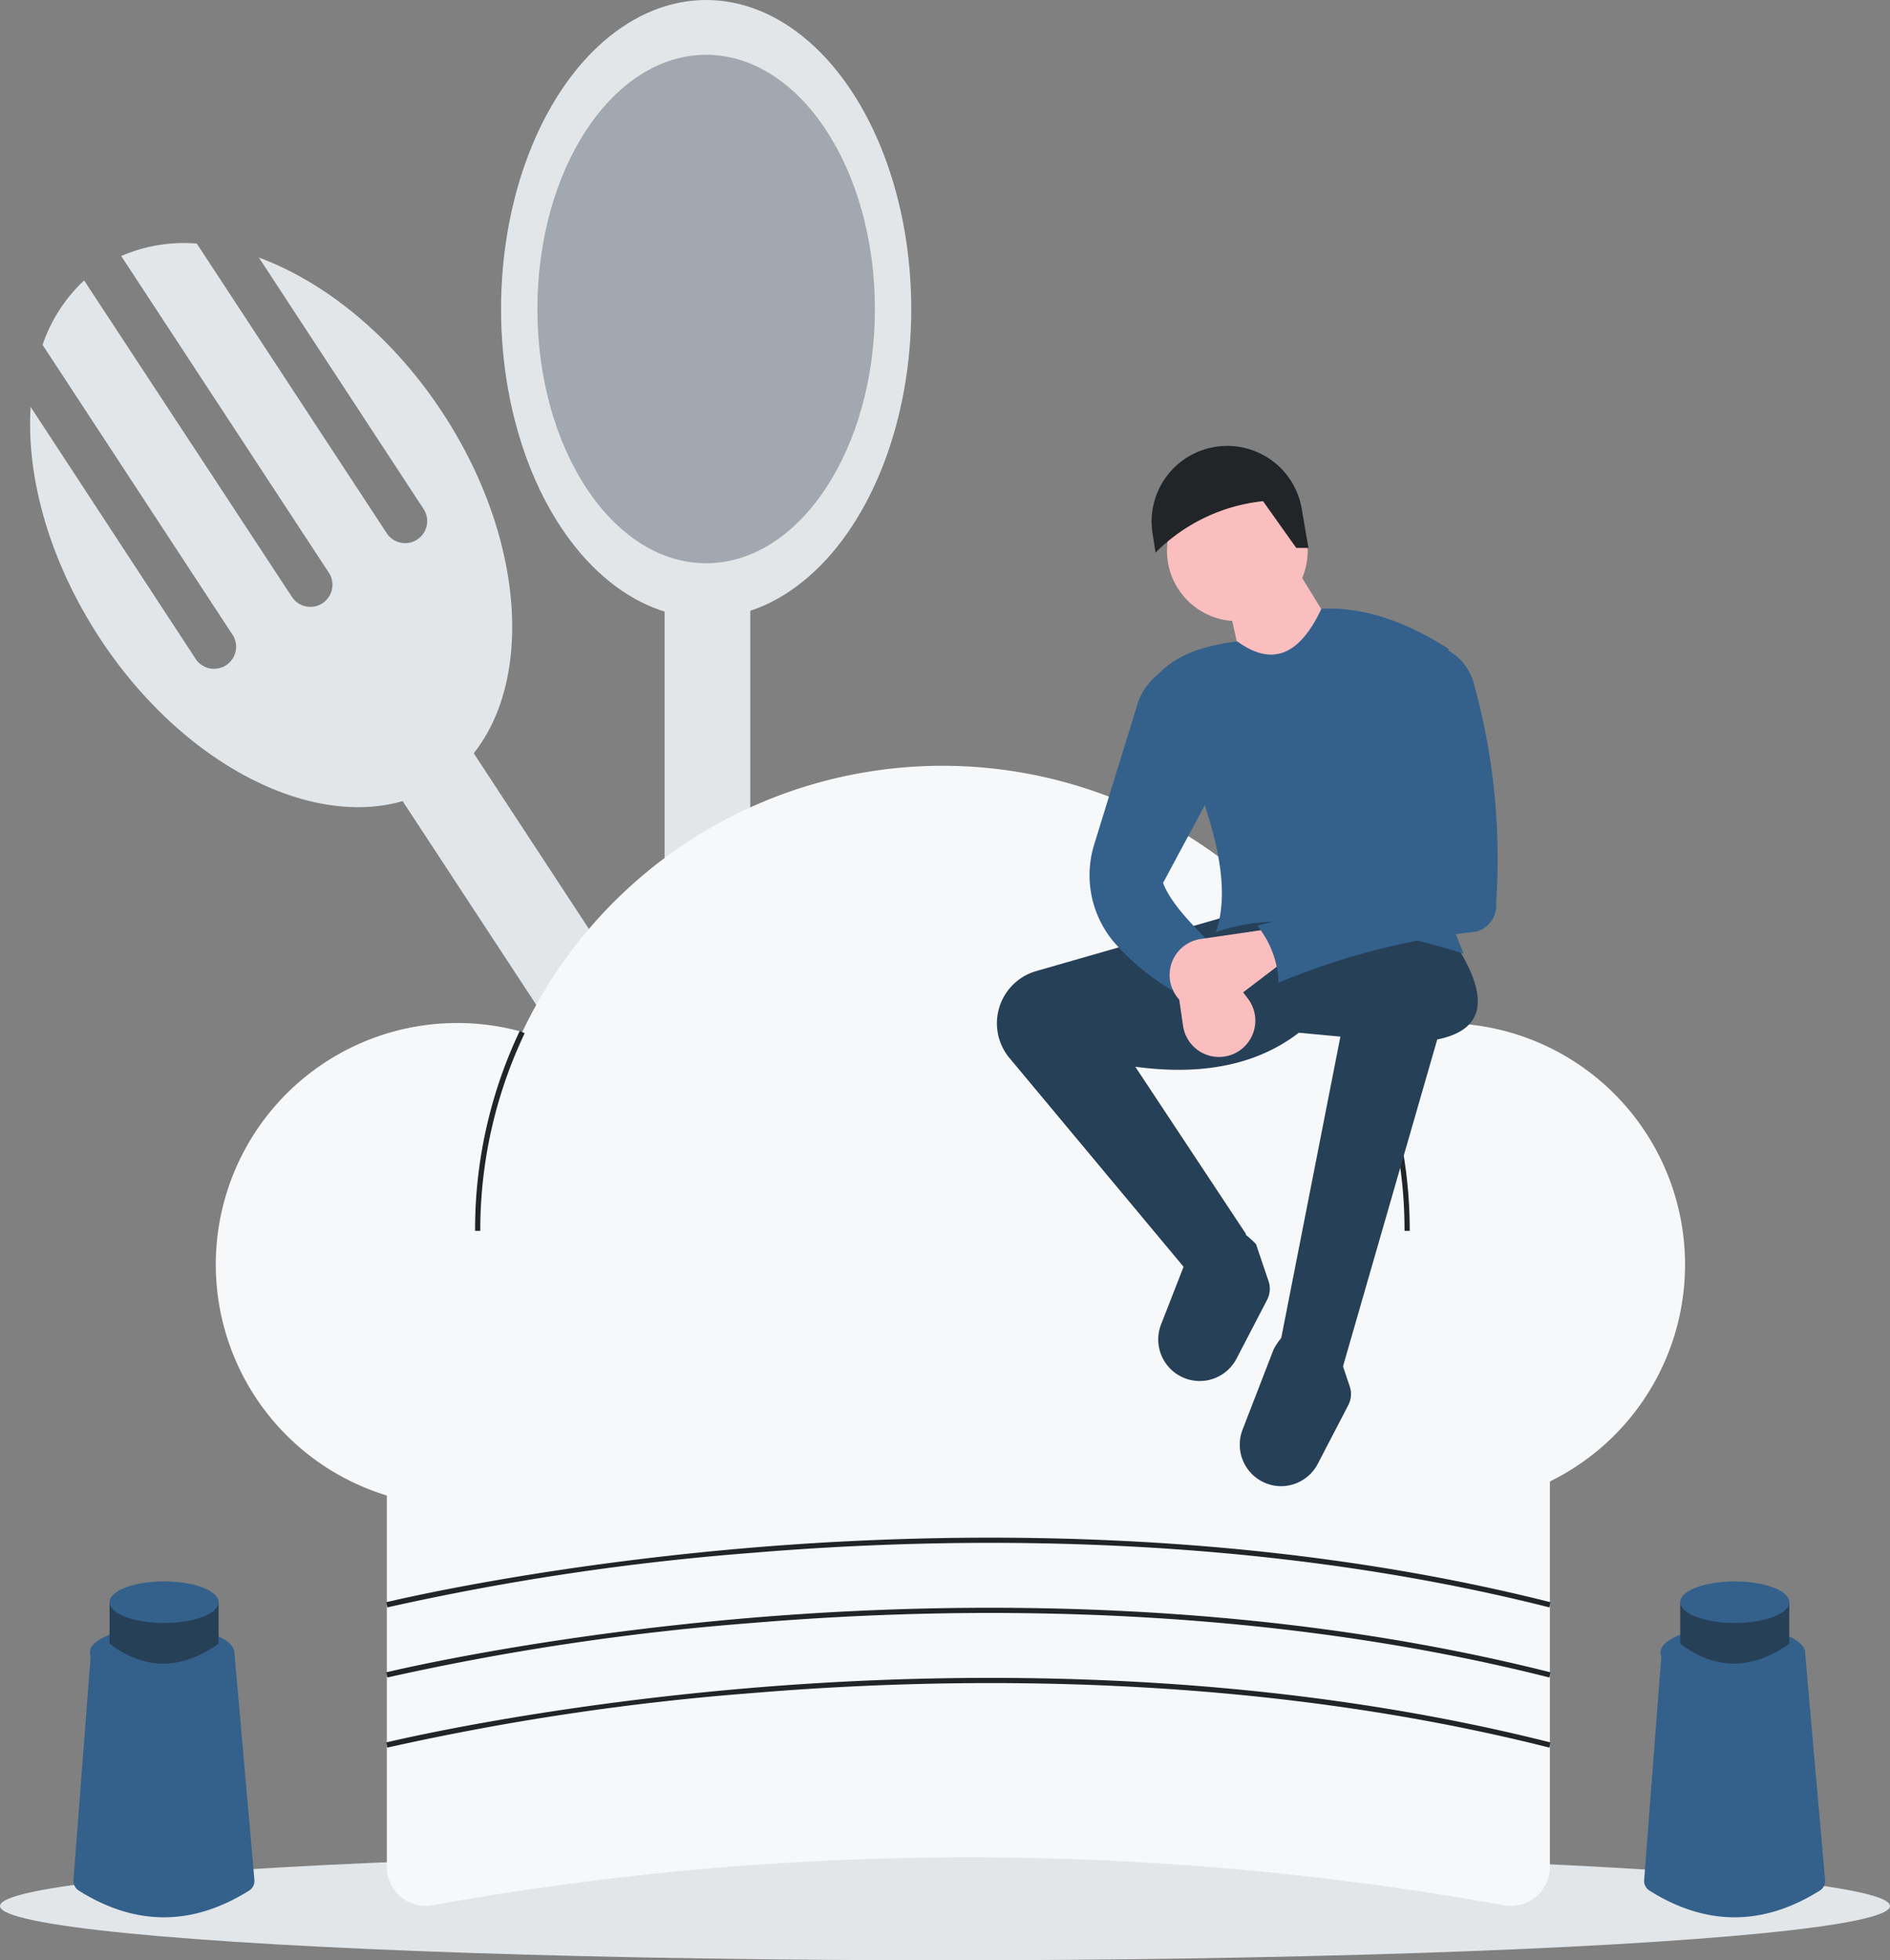 <svg xmlns="http://www.w3.org/2000/svg" viewBox="0 0 728 754.9">
  <rect x="0" y="0" width="728" height="754.9" fill="#808080" stroke="none"/>
  <path fill="#E3E6E9" d="M137.7 282l27.6-18.1 287.4 438.2-27.6 18z"/>
  <path fill="#E3E6E9" d="M99.6 99l63.8 97.4a8.5 8.5 0 01-14.2 9.3L75.8 93.8a60.6 60.6 0 00-29.1 4.8l80 122a8.5 8.5 0 01-14.3 9.2L32.4 108a60.6 60.6 0 00-16 24.8l73.4 112a8.5 8.5 0 01-14.2 9.3l-63.8-97.4c-1.7 27.2 7.2 59.3 26.6 89 36 54.9 94.8 80 131.3 56.1s36.8-87.9.8-142.8c-19.4-29.6-45.4-50.5-71-59.9zM256 204h33v524h-33z"/>
  <ellipse fill="#E3E6E9" cx="272" cy="119" rx="79" ry="119"/>
  <ellipse fill="#A1A8AF" cx="272" cy="119" rx="65" ry="97.9"/>
  <ellipse fill="#E3E6E9" cx="364" cy="734" rx="364" ry="20.9"/>
  <path fill="#F7F8F9" d="M579.3 733.7a1162.8 1162.8 0 00-412.6 0 15 15 0 01-17.7-14.8V532h448v186.9a15 15 0 01-17.7 14.8z"/>
  <path fill="#F7F8F9" d="M556 394a92.9 92.9 0 00-30.4 5 179 179 0 00-324.4-1.6 93 93 0 1012.1 174.8 179 179 0 00300.8-2.2A93 93 0 10556 394z"/>
  <path fill="#222528" d="M185 474h-2a178.4 178.4 0 0117.2-77l1.9.9A176.4 176.4 0 00185 474zM543 474h-2a176.5 176.5 0 00-16.3-74.5l1.8-.8A178.5 178.5 0 01543 474zM149.2 619l-.4-2c.5-.1 57.4-14 140.7-21 76.8-6.4 192.6-8 307.7 21l-.4 2c-114.9-29-230.4-27.4-307.1-21a989.5 989.5 0 00-140.5 21z"/>
  <path fill="#222528" d="M149.2 646l-.4-2c.5-.1 57.4-14 140.7-21 76.8-6.4 192.6-8 307.7 21l-.4 2c-114.9-29-230.4-27.4-307.1-21a989.5 989.5 0 00-140.5 21z"/>
  <path fill="#222528" d="M149.2 673l-.4-2c.5-.1 57.4-14 140.7-21 76.8-6.4 192.6-8 307.7 21l-.4 2c-114.9-29-230.4-27.4-307.1-21a989.5 989.5 0 00-140.5 21z"/>
  <path fill="#264058" d="M517.3 526.2l-24.3-8.3 23.3-118.7-16-1.5c-15.6 12-36.4 16.7-63 13.1l42.7 64.5-21.8 15.3-69.4-83.2a20.9 20.9 0 01-4.8-13.3 20.9 20.9 0 0115-20.1l74.2-21.3 86.7 9.7c13.1 20 13.6 33.9-6.3 37.9z"/>
  <path fill="#264058" d="M492.5 572.3a16 16 0 01-13.9-21.7l12-31c6.2-11.5 14.6-10 24.5 0l4.8 14.3a9.2 9.2 0 01-.5 7.1l-11.8 22.7a16 16 0 01-15.1 8.6zM461.2 531.8a16 16 0 01-14-21.7l12.1-31c6.2-11.6 14.5-10.1 24.5 0l4.8 14.2a9.2 9.2 0 01-.5 7.2l-11.8 22.7a16 16 0 01-15.1 8.6z"/>
  <circle fill="#FABEBE" cx="476.6" cy="212.1" r="27.1"/>
  <path fill="#FABEBE" d="M518.7 250.4l-37.3 19.4-7.7-34.9 25.6-16 19.4 31.5z"/>
  <path fill="#33618C" d="M563.8 367.2c-37.2-11.2-71-17-95.5-8.2 8.4-23.7-7.1-60-24.2-97 7.4-9.6 19.1-13.3 32.5-15 14.5 10.6 24.7 3.8 32.4-12.6 16.9-.7 33.1 5.3 49 15.5a167.2 167.2 0 005.8 117.3z"/>
  <path fill="#33618C" d="M467.8 364.8a58.3 58.3 0 00-16.4 16.5 90.4 90.4 0 01-22.5-18.7 40 40 0 01-7.4-37.5l16.6-53.8a23.6 23.6 0 017.7-11.4l2.2-1.7 21.8 41.2L448 340c2.7 7.4 10.9 16 19.8 24.7z"/>
  <path fill="#FABEBE" d="M475.3 405.8a14 14 0 01-19.6-10.7l-3.6-24.7 12.6-6.8 16 21a14 14 0 01-5.4 21.2z"/>
  <path fill="#222528" d="M504 211h-4.7L486.5 193a68.6 68.6 0 00-41.4 19.8l-1.2-7.7a29.1 29.1 0 0123-32.8 29.1 29.1 0 0134.5 23.6z"/>
  <path fill="#FABEBE" d="M451.8 381.3a14 14 0 0110.7-19.7l24.7-3.6 6.8 12.6-21 16a14 14 0 01-21.2-5.3z"/>
  <path fill="#33618C" d="M568.5 358.8a275.6 275.6 0 00-76 19.6 37.1 37.1 0 00-8.2-21.9c24.4-6.4 46.5-14 60.1-25.6l-8.2-62 17.9-20.4 3 1.6a20.7 20.7 0 0110.6 13.1 252 252 0 018.6 84.3 10.5 10.5 0 01-7.8 11.3zM95.9 728.1q-32.8 20.5-65.5 0a4.4 4.4 0 01-2.1-4.1l6.8-88.6h55.1L98 724a4.4 4.4 0 01-2.1 4.1z"/>
  <ellipse fill="#33618C" cx="62.4" cy="636.4" rx="27.8" ry="10"/>
  <path fill="#264058" d="M84.2 633q-21.7 15.3-42 0v-16h42z"/>
  <ellipse fill="#33618C" cx="63.2" cy="617" rx="21" ry="8"/>
  <path fill="#33618C" d="M700.9 728.1q-32.8 20.5-65.5 0a4.4 4.4 0 01-2.1-4.1l6.8-88.6h55.1L703 724a4.4 4.4 0 01-2.1 4.1z"/>
  <ellipse fill="#33618C" cx="667.4" cy="636.4" rx="27.8" ry="10"/>
  <path fill="#264058" d="M689.2 633q-21.7 15.3-42 0v-16h42z"/>
  <ellipse fill="#33618C" cx="668.2" cy="617" rx="21" ry="8"/>
</svg>
